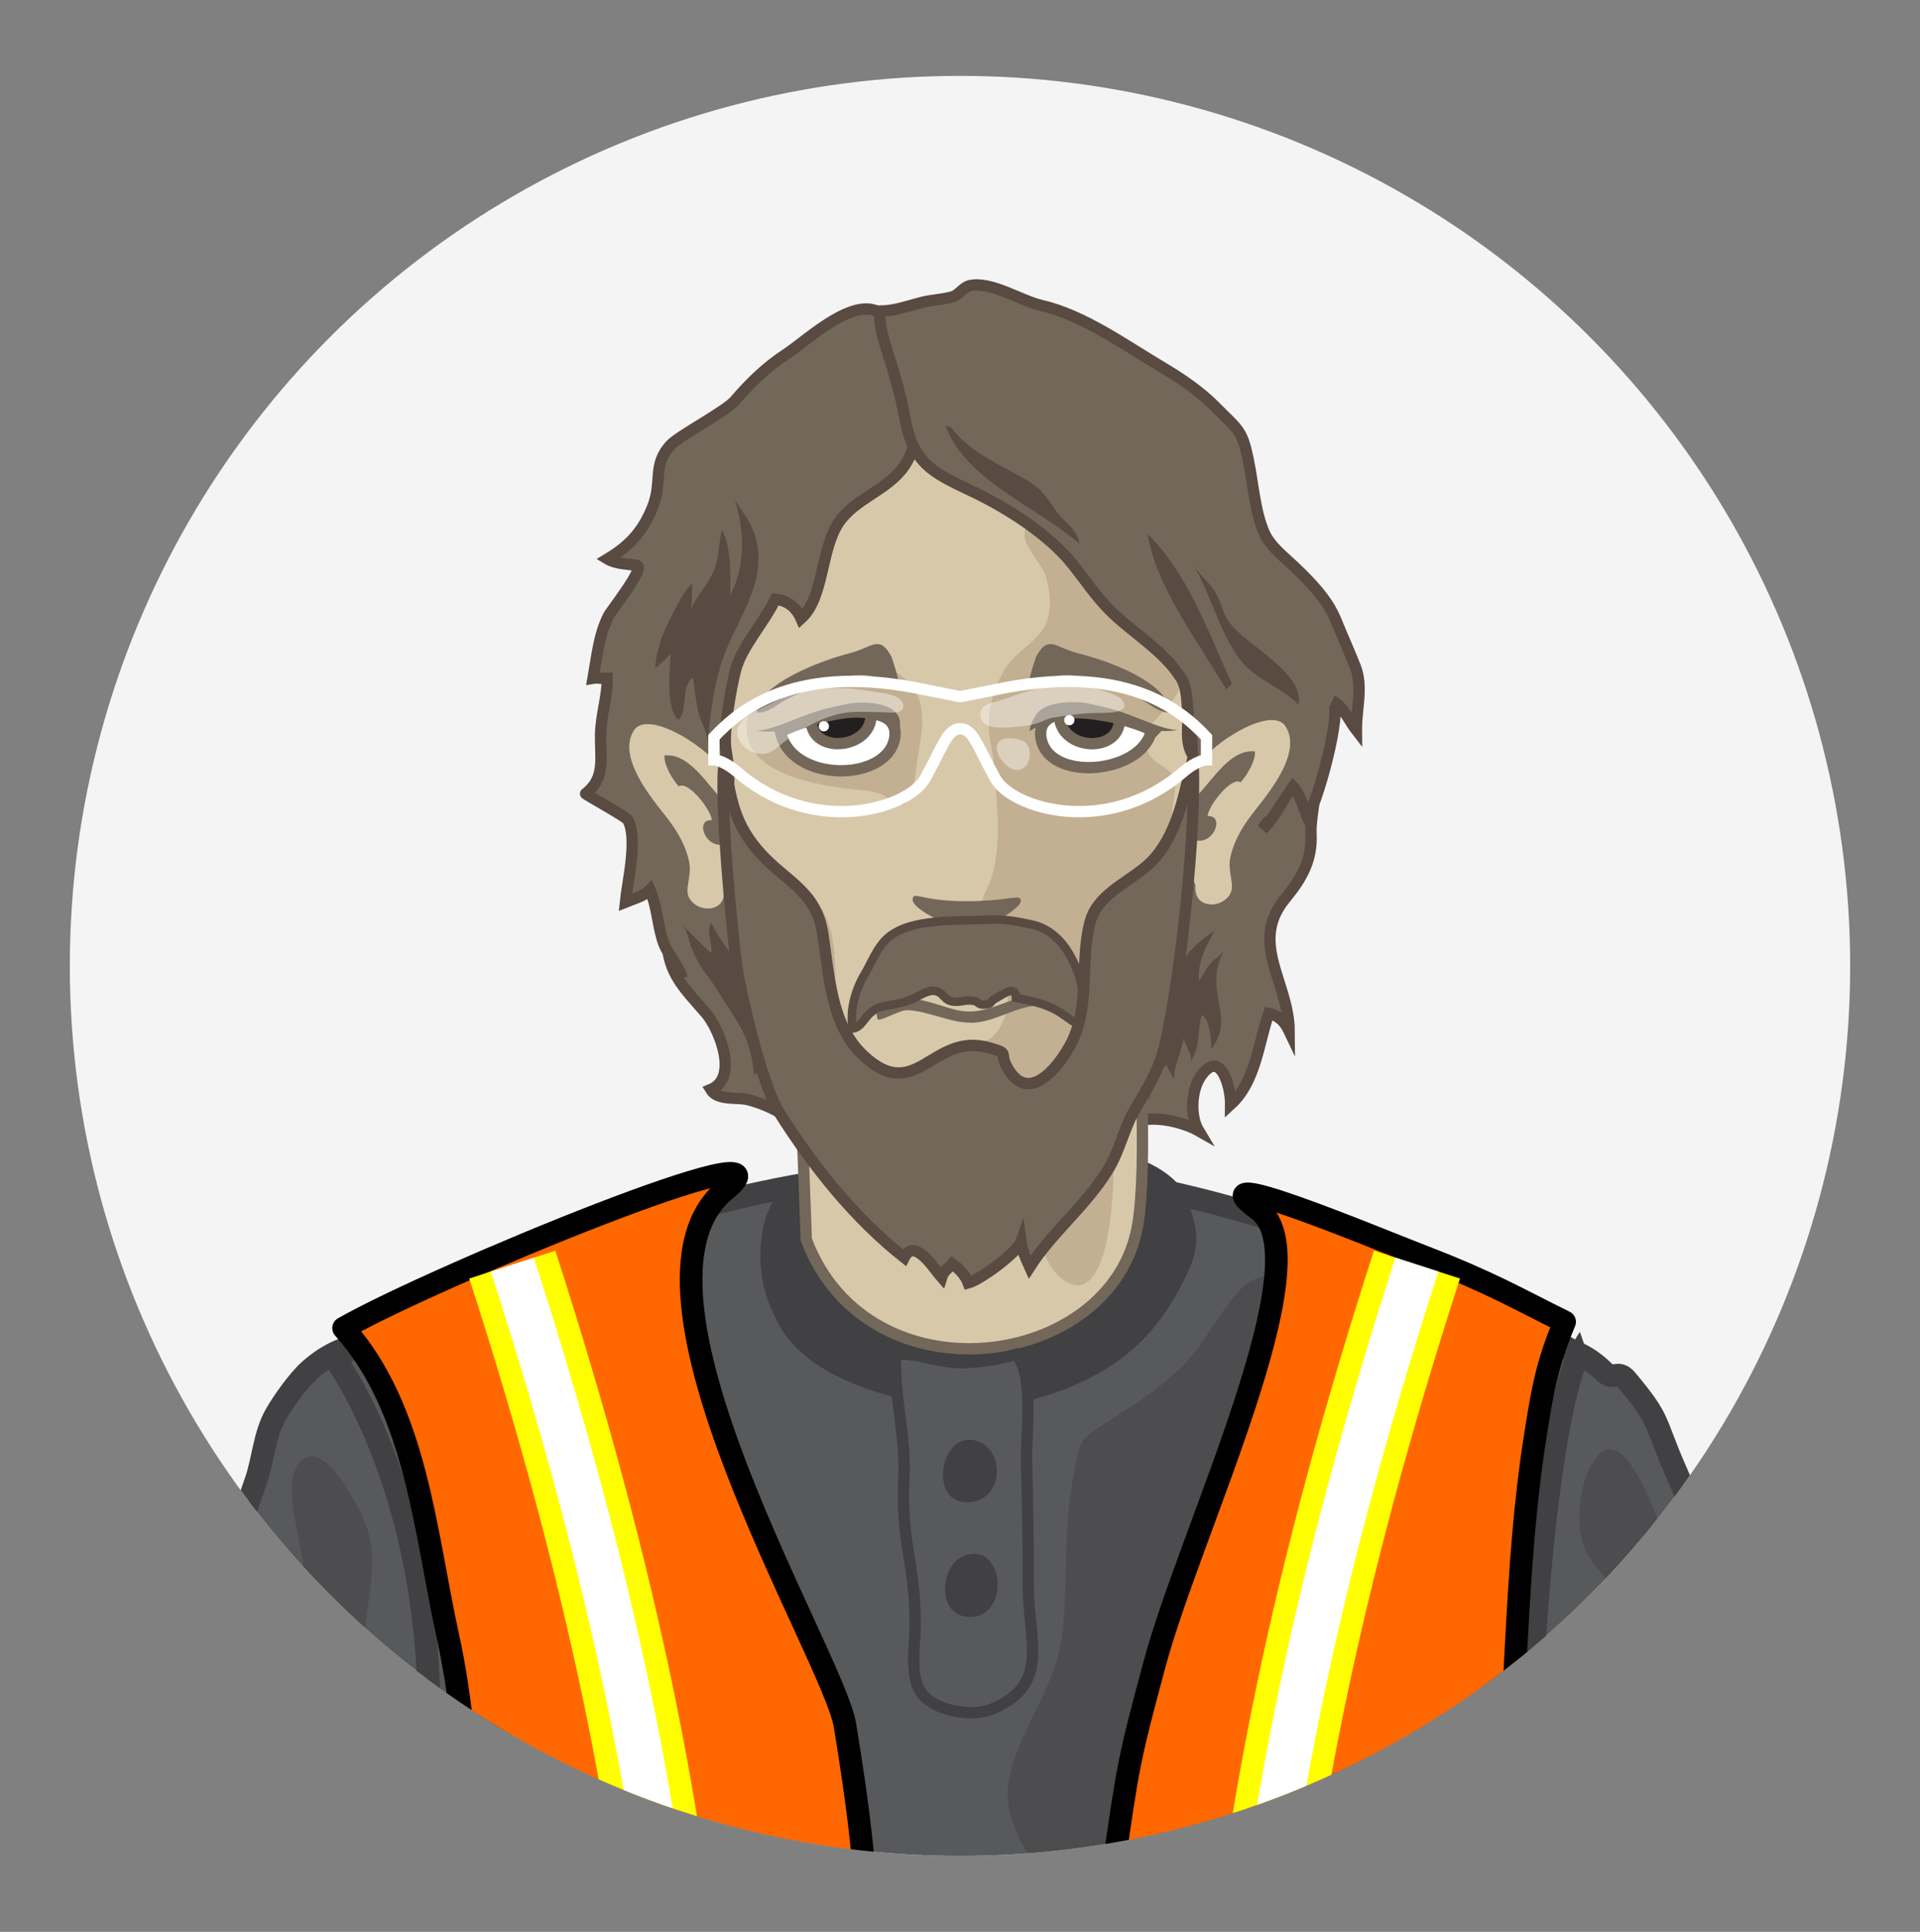 <?xml version="1.0" encoding="utf-8"?>
<!-- Generator: Adobe Illustrator 16.0.0, SVG Export Plug-In . SVG Version: 6.00 Build 0)  -->
<!DOCTYPE svg PUBLIC "-//W3C//DTD SVG 1.1//EN" "http://www.w3.org/Graphics/SVG/1.1/DTD/svg11.dtd">
<svg version="1.1" id="Layer_1" xmlns="http://www.w3.org/2000/svg" xmlns:xlink="http://www.w3.org/1999/xlink" x="0px" y="0px"
	 width="169.785px" height="170.857px" viewBox="1032.787 0 169.785 170.857" enable-background="new 1032.787 0 169.785 170.857"
	 xml:space="preserve">
<rect x="1032.787" y="0" width="169.785" height="170.857" fill="#808080" stroke="none"/>
<g>
	<defs>
		<circle id="XMLID_6_" cx="1117.679" cy="85.428" r="78.717"/>
	</defs>
	<use xlink:href="#XMLID_6_"  overflow="visible" fill="#F4F4F4"/>
	<clipPath id="XMLID_16_">
		<use xlink:href="#XMLID_6_"  overflow="visible"/>
	</clipPath>
	<g clip-path="url(#XMLID_16_)">
		<path fill="#58595B" stroke="#414042" stroke-width="2" stroke-miterlimit="10" d="M1076.821,147.139
			c-0.76-5.866-2.398-11.68-4.014-17.521c-0.727-2.629-1.6-5.031-2.869-7.495c-2.18-4.229-6.336-3.952-9.727-0.983
			c-1.023,0.896-2.383,2.816-3.039,3.965c-1.021,1.789-1.1,3.957-1.752,5.861c-2.57,7.488-5.688,15.114-7.758,22.746
			c-2.734,10.081-3.756,20.275-4.814,30.623c-0.949,9.256-5.822,24.553,6.58,28.127c20.43,5.889,26.465-39.477,27.406-52.707
			C1077.139,155.481,1077.375,151.415,1076.821,147.139z"/>
		<path fill="#58595B" stroke="#414042" stroke-width="2" stroke-miterlimit="10" d="M1174.581,121.278
			c0.926,0.911,1.234-0.203,2.047,0.77c3.045,3.651,2.336,3.414,4.246,7.811c6.908,15.892,8.689,24.871,13.294,41.404
			c1.589,5.705,2.189,8.027,2.692,29.229c0.127,5.328-5.707,6.162-11.057,6.023c-6.385-0.162-12.789-4.104-14.637-9.691
			c-3.814-11.535-3.531-23.1-4.73-34.912c-0.449-4.396-1.162-8.764-1.871-13.156c-1.055-6.539-1.094-13.098-2.158-19.668
			C1161.211,121.721,1168.975,115.775,1174.581,121.278z"/>
		<path fill="#58595B" stroke="#414042" stroke-width="2" stroke-miterlimit="10" d="M1118.725,103.385
			c-28.833,0-56.333,16.762-56.333,16.762s8.333,11.166,8.333,31.5c0,20.332,7,29.5,7,29.5s-3,19.467,0.167,31.799
			c0,8.143-4.262,16.342-4.781,24.564c-0.729,11.537,12.71,10.438,21.81,12.283c9.033,1.832,18.246,2.988,27.472,2.988
			c8.675,0,17.319-0.92,25.821-2.67c4.367-0.896,12.115-1.039,13.856-6.23c0.813-2.43-0.501-4.664-0.965-7.078
			c-0.882-4.588-0.865-9.701-0.713-14.355c0.333-10.168,2.999-6.634,2.833-23.301c-0.166-16.668,0.014-25.089-0.5-28.167
			c-0.5-3,4.334-6.5,5.834-27s3.833-24.167,3.833-24.167S1145.391,103.385,1118.725,103.385z"/>
		<path fill="#414042" d="M1130.513,102.007c2.386-0.227,6.166,1.619,6.989,3.57c1.029,2.436,1.572,4.129,0.451,6.641
			c-2.027,4.537-4.641,7.562-8.939,9.727c-3.428,1.725-8.559,3.064-12.504,2.535c-4.926-0.66-12.297-2.579-14.85-7.328
			c-1.469-2.732-1.986-5.43-1.412-8.428c0.677-3.537,3.005-5.164,6.757-5.576L1130.513,102.007z"/>
		<path fill="#736759" stroke="#594A42" stroke-miterlimit="10" d="M1146.453,79.448c-3.252,3.941,0.31,7.42,0.337,11.746
			c-0.348-0.734-0.878-1.381-1.808-1.562c-0.916,2.64-1.144,6.028-3.37,8.054c0.018-1.543-0.914-5.067-2.672-2.447
			c-0.803,1.197-0.932,3.488-0.154,4.776c-1.221-0.696-3.492-1.281-5-0.94c-3.036,0.686-4.221,1.865-4.357,5.133
			c-2.811-1.002-6.113-1.273-9.137-1.296c-1.325-0.01-2.533,0.028-3.832-0.29c-1.864-0.457-3.443-1.402-5.326-1.809
			c-2.139-0.463-4.213-1.006-6.352-1.23c-0.61-0.064-1.57,0.076-2.129-0.203c-0.366-0.184-0.407-0.654-0.646-0.814
			c-0.824-0.553-2.073-1.047-3.026-1.3c-0.976-0.258-2.738,0.112-3.348-0.904c2.513-1.018,0.759-5.358-0.386-6.705
			c-1.82-2.14-3.464-3.542-3.461-6.578c0.002-2.586,0.223-5.271-0.028-7.844c-0.12-1.237-0.419-2.427-0.714-3.37
			c-0.379-1.214-2.717-6.092-1.262-7.139c0.397-0.286,3.223,0.356,4.012,0.354c2.067-0.007,4.111-0.173,6.168-0.167
			c4.025,0.014,7.976-0.481,12.002-0.296c6.996,0.321,14.021,0.13,21.024,0.13c2.445,0,4.958,0.03,7.396-0.16
			c1.907-0.148,3.399-0.877,5.438-0.711c1.584,0.129,1.152,0.575,1.672,1.992c0.465,1.266,1.202,1.91,1.458,3.176
			c0.296,1.467-0.302,3.197-0.231,4.707C1148.827,76.007,1147.965,77.614,1146.453,79.448z"/>
		<path fill="#D7C8AA" stroke="#736759" stroke-miterlimit="10" d="M1103.594,89.329c-0.264,3.412,0.465,18.318,0.486,20.297
			c5.479,14.521,27.145,11.521,29.318-1.301c0.891-5.253,0.099-17.658-0.021-19.94C1122.892,98.358,1113.892,95.313,1103.594,89.329
			z"/>
		<path fill="#C3AF92" d="M1127.122,113.388c-2.646-1.495-2.977-6.765-4.9-9.055c-0.668-0.796-2.482-1.382-3.402-2.077
			c-1.804-1.365-6.01-3.148-5.707-5.739c0.234-2.011,11.708-10.194,13.918-10.55C1131.739,85.212,1133.508,116.999,1127.122,113.388
			z"/>
		<path fill="#D7C8AA" stroke="#736759" stroke-miterlimit="10" d="M1117.655,102.893c10.404,0,19.49-16.734,20.297-21.734
			c0.806-5,1.482-9.012,3.096-16.679c5.867-27.89-8.322-34-22.586-34c-14.924,0-30.068,6.11-24.201,34
			c1.615,7.667,2.291,11.679,3.098,16.679C1098.164,86.159,1108.059,102.893,1117.655,102.893z"/>
		<path fill="#C3AF92" d="M1098.797,64.271c0.025-3.204,4.251-4.38,6.713-5.142c2.475-0.766,5.232-0.885,7.293,0.891
			c2.213,1.907,1.504,4.749,1.078,7.345c-0.105,0.641-0.311,3.552-1.25,3.807c-0.602,0.163-1.422-0.769-1.979-0.964
			c-1.021-0.361-2.346-0.344-3.451-0.519c-2.822-0.446-7.985-1.334-8.381-4.967C1098.803,64.568,1098.795,64.417,1098.797,64.271z"
			/>
		<path fill="#C3AF92" d="M1132.139,49.299c-1.598-1.204-3.666-1.934-5.281-3.054c-1.061-0.736-3.617-1.092-3.455,1.225
			c0.069,0.982,1.521,2.446,1.853,3.491c0.401,1.261,0.535,2.57,0.146,3.854c-0.518,1.705-2.527,2.643-3.521,4.029
			c-1.06,1.479-1.654,3.492-1.654,5.305c0.001,1.341,0.422,2.507,0.5,3.833c0.192,3.23,0.707,6.692-0.333,9.843
			c-0.196,0.595-0.88,1.739-0.837,2.325c0.066,0.876,1.283,1.744,1.712,2.67c0.487,1.051,0.58,1.934,0.625,3.162
			c0.075,2.063,0.204,4.218-1.329,5.709c-1.01,0.98-4.742,0.5-4.312,2.096c0.146,0.541,2.654,0.723,3.034,1.502
			c0.498,1.021-0.808,2.669-0.237,3.87c0.891,1.88,2.621,0.027,3.545-0.634c3.807-2.727,7.34-5.223,9.133-9.543
			c1.192-2.873,3.031-6.627,3.8-9.719c0.599-2.406,0.72-4.935,0.904-7.397c0.062-0.818,0.466-2.351,0.132-3.15
			c-0.363-0.873-1.674-1.097-2.17-2.024c-0.326-0.607-0.357-1.223-0.223-1.867c0.131-0.634,1.664-2.03,1.912-2.36
			c1.162-1.545,1.293-1.57,0.635-3.447C1135.548,55.686,1135.049,51.49,1132.139,49.299z"/>
		<path fill="#FFFFFF" stroke="#736759" stroke-miterlimit="10" d="M1101.788,64.639c0.82,4.612,9.463,4.59,10.115,0.631
			c0.681-4.125-9.127-1.489-10.361-0.314"/>
		<path fill="#FFFFFF" stroke="#736759" stroke-miterlimit="10" d="M1134.6,64.639c-0.838,3.815-9.102,4.59-9.756,0.631
			c-0.68-4.125,9.129-1.489,10.361-0.314"/>
		<path fill="#736759" stroke="#594A42" stroke-miterlimit="10" d="M1096.617,73.18c0.397-3.668,0.962-3.323,0.364-6.861
			c-0.256-1.515,0.443-5.457,0.846-7.028c0.538-2.096,2.521-4.204,3.52-6.287c1.061,0.08,1.85,0.718,2.274,1.7
			c2.056-1.837,1.725-6.152,3.362-8.525c1.455-2.109,4.284-2.827,5.736-4.92c1.758-2.531,1.158-5.718,0.2-8.445
			c-0.638-1.817-0.44-3.056-1.747-4.647c-2.227-2.71-6.931,1.894-8.879,3.165c-1.756,1.146-3.17,2.529-4.533,4.118
			c-0.79,0.921-4.887,3.071-5.65,3.885c-1.695,1.804-0.684,3.295-1.658,5.624c-0.871,2.083-1.999,3.309-3.942,4.479
			c0.708,0.428,1.725,0.441,2.585,0.567c0.832,0.122-2.291,4.04-2.507,4.475c-0.854,1.714-1,3.5-1.357,5.508
			c0.407-0.07,0.851,0.041,1.249,0.018c0.052,1.447-0.553,3.22-0.587,4.975c-0.039,2.057,0.465,3.833-1.323,5.212
			c-0.063,0.049,3.539,2.004,3.73,2.329c0.917,1.563-0.035,5.534-0.211,7.271c0.635-0.257,1.673-0.549,2.175-1.076
			c0.617,1.425,0.661,2.973,1.115,4.438c0.392,1.262,1.362,2.041,1.714,3.342"/>
		<path fill="#D7C8AA" stroke="#736759" stroke-linecap="round" stroke-linejoin="round" stroke-miterlimit="10" d="
			M1097.036,67.878c-0.869-1.801-7.037-6.175-8.658-3.477c-1.523,2.532,1.23,6.001,2.744,7.913c0.922,1.162,1.734,2.361,2.096,3.907
			c0.326,1.401-0.676,2.615,0.312,3.778c1.26,1.48,3.943,1.031,3.787-1.282"/>
		<path fill="#736759" stroke="#594A42" stroke-miterlimit="10" d="M1112.17,34.177c0.238,0.896,0.457,1.83,0.637,2.8
			c0.736,3.948,2.326,4.768,5.797,6.402c3.193,1.503,6.992,3.903,9.143,6.663c1,1.283,1.957,2.692,3.117,3.867
			c2.014,2.042,4.877,3.632,6.395,6.115c0.457,0.748,0.474,1.865,0.551,2.704c0.137,1.5-0.342,2.923,0.549,4.202
			c0.705,1.014,2.732,1.809,3.688,2.611c1.212,1.02,1.615,2.578,2.711,3.477c0.969-1.102,1.526-2.432,2.363-3.457
			c0.598,0.613,0.881,1.71,1.252,2.643c0.765-0.563,3.292-9.749,2.211-10.209c0.971,0.414,1.508,1.777,2.15,2.597
			c-0.02-1.842,0.603-3.848-0.092-5.613c-0.543-1.382-1.176-2.783-1.744-4.174c-0.744-1.82-2.244-3.341-3.705-4.733
			c-0.92-0.877-2.076-1.747-2.6-2.922c-0.812-1.821-0.988-4.331-1.392-6.331c-0.577-2.861-0.867-2.727-2.964-4.864
			c-1.254-1.278-2.953-2.445-4.516-3.375c-3.564-2.119-7.056-4.678-10.869-5.571c-1.854-0.434-4.375-2.131-6.267-1.755
			c-0.612,0.122-0.974,0.804-1.522,0.98c-0.785,0.252-1.877,0.289-2.717,0.502c-1.307,0.331-2.414,0.764-3.75,0.78
			c-0.119,1.4,0.529,3.142,0.942,4.477C1111.755,32.694,1111.969,33.422,1112.17,34.177z"/>
		<path fill="#736759" d="M1118.392,82.313c1.093,0.087,5.299-2.147,4.593-2.854c-0.27-0.27-1.396,0.246-4.736,0.246
			c-3.416,0-4.436-0.646-4.642-0.439C1112.68,80.194,1117.291,82.224,1118.392,82.313z"/>
		<path fill="#736759" d="M1125.205,88.96c-2.263-0.283-4.32,1.531-6.62,1.494c-1.924-0.031-3.678-1.044-5.576-1.111
			c-0.617-0.022-2.436,1.014-2.584,0.822c-0.239-0.307-0.031-1.211,0.053-1.559c0.059-0.243,0.215-1.402,0.652-1.325
			c0.33,0.058,0.08,0.457,0.211,0.646c0.444,0.635,2.077,0.367,2.738,0.49c1.119,0.208,2.186,0.639,3.288,0.907
			c1.659,0.403,3.05-0.161,4.573-0.737c1.149-0.436,3.1-0.084,4.043-0.794c0.303-0.228,0.222-0.627,0.506-0.829
			c0.614-0.438,0.891,1.66,0.955,2.047c0.031,0.183,0.145,0.527,0.008,0.692c-0.314,0.381-0.53-0.068-0.746-0.251
			C1126.317,89.124,1125.746,89.026,1125.205,88.96z"/>
		<path fill="#736759" stroke="#594A42" stroke-width="0.75" stroke-miterlimit="10" d="M1119.93,81.344
			c-2.52,0.143-6.461-0.164-8.531,1.514c-1.025,0.832-1.512,2.238-2.177,3.35c-0.778,1.295-1.345,3.219-1.017,4.758
			c0.706-0.08,1.018-0.947,1.564-1.395c0.665-0.545,0.865-0.512,1.688-0.67c0.827-0.156,1.351-0.246,2.108-0.592
			c0.581-0.266,1.312-0.811,1.986-0.648c0.733,0.176,0.702,0.834,1.571,0.93c0.675,0.072,1.061-0.217,1.837-0.061
			c0.349,0.068,0.323,0.338,0.833,0.32c0.789-0.027,0.465-0.246,1.012-0.535c0.627-0.334,1.795-1.27,1.823-0.072
			c1.3,0.281,2.479,0.488,3.644,1.143c0.834,0.471,1.602,1.287,2.546,1.389c0.139-3.127-1.097-8.207-4.788-9.01
			C1122.521,81.436,1121.458,81.259,1119.93,81.344z"/>
		<path fill="#231F20" stroke="#736759" stroke-miterlimit="10" d="M1109.821,63.238c0,3.034-5.258,3.519-5.307,0.476"/>
		<path fill="#231F20" stroke="#736759" stroke-miterlimit="10" d="M1126.461,63.327c0.153,3.113,5.424,3.329,5.324,0.22"/>
		<path fill="#736759" d="M1108,57.749c-2.232,0.566-8.146,2.625-8.281,5.269c1.023,0.083,1.893-0.816,2.786-1.254
			c1.161-0.569,2.316-1.028,3.513-1.458c2.32-0.835,4.076-0.962,6.193,0.604c0.459,0.338-0.533-2.709-0.602-2.838
			C1110.555,56.097,1109.924,57.261,1108,57.749z"/>
		<path fill="#736759" d="M1128.028,57.749c2.232,0.566,7.965,2.379,8.281,5.269c-1.023,0.083-1.893-0.816-2.786-1.254
			c-1.161-0.569-2.316-1.028-3.513-1.458c-2.32-0.835-4.076-0.962-6.193,0.604c-0.459,0.338,0.533-2.709,0.602-2.838
			C1125.473,56.097,1126.104,57.261,1128.028,57.749z"/>
		<path opacity="0.2" fill="#231F20" d="M1156.59,116.137c3.244,1.47,6.449,3.049,9.893,3.932
			c-0.359,5.789-0.614,11.819-0.898,17.914c-0.441,9.464-4.54,18.724-5.031,27.943c-0.206,3.869-0.658,7.736-0.914,11.605
			c-0.947,14.344,3.678,30.912-5.426,43.525c-1.436,1.99-0.412,1.16,0.324,2.699c0.892,1.865,1.398,3.912,2.106,5.893
			c1.507,4.213,1.075,9.678-0.296,13.924c-3.932,0.254-7.367,2.084-11.284,2.295c-4.647,0.248-9.15,0.576-13.8,1.014
			c-1.848,0.174-10.383,2.537-11.299,0.043c-0.693-1.885,5.305-5.486,6.477-6.316c4.695-3.336,14.975-6.031,16.053-12.543
			c-2.819-1.941-9.523,0.146-7.483-5.111c1.823-4.699,14.45-6.256,8.81-13.81c-2.184-2.923-6.717-3.743-9.08-6.838
			c-3.713-4.864-2.117-7.733-2.17-13.384c-0.057-5.924-3.148-13.463-5.396-18.895c-1.635-3.954-5.951-7.91-5.195-12.453
			c0.752-4.513,4.145-8.031,4.736-13.078c0.525-4.469,0.09-9.125,0.923-13.547c0.775-4.117,0.458-3.463,3.862-5.695
			c2.812-1.842,5.499-3.585,7.449-6.371c3.9-5.574,3.937-7.406,11.365-5.203C1152.468,114.319,1154.538,115.206,1156.59,116.137z"/>
		<path opacity="0.2" fill="#231F20" d="M1189.132,166.157c2.796,11.426,7.175,24.998-3.237,33.076
			c-1.267-5.602-1.195-11.541-1.824-17.216c-0.661-5.954-2.812-11.554-3.872-17.428c-0.897-4.977-0.638-10.111-1.655-15.074
			c-0.493-2.401-1.1-5.272-2.087-7.506c-0.889-2.01-2.962-3.337-3.68-5.437c-0.604-1.77-0.335-4.508,0.374-6.236
			c3.117-7.613,7.245,7.081,7.99,9.24c1.501,4.349,3.69,8.26,4.862,12.795C1187.182,156.935,1188.012,161.58,1189.132,166.157z"/>
		<path opacity="0.2" fill="#231F20" d="M1070.878,177.231c-0.072-0.935-0.261-1.842-0.599-2.707
			c-1.469-3.745-2.179-7.233-2.701-11.172c-0.852-6.41-3.072-13.1-2.467-19.58c0.251-2.681,0.984-5.363,0.301-8.073
			c-0.5-1.981-3.943-8.681-6.055-6.457c-2.084,2.196,0.834,8.39,0.229,11.329c-0.57,2.768-2.373,5.048-1.867,7.996
			c0.605,3.522,3.125,6.636,3.162,10.287c0.051,4.924,0.867,10.289-0.139,15.076c-1.186,5.635-2.556,11.232-4.045,16.794
			c-1.096,4.091-4.68,17.442,4.193,10.739c3.893-2.94,5.986-8.35,7.503-12.803C1069.579,185.184,1071.168,180.995,1070.878,177.231z
			"/>
		<path fill="#58595B" stroke="#414042" stroke-miterlimit="10" d="M1112.717,130.779c0.197-3.805-0.907-7.329-0.73-11.012
			c1.912-0.1,3.176,0.56,5.018,0.712c1.896,0.158,4.024-0.229,5.646-0.709c1.639,1.934,0.842,7.035,0.91,9.391
			c0.107,3.699,0.156,7.399,0.156,11.101c0,4.8,1.988,8.688-3.123,10.862c-1.762,0.748-4.792,0.291-6.146-1.176
			c-1.316-1.426-0.731-4.352-0.731-6.275C1113.717,138.052,1112.424,136.477,1112.717,130.779z"/>
		<path fill="#414042" d="M1118.922,132.797c2.629-0.528,2.716-4.726,0.113-5.393
			C1115.724,126.554,1114.786,133.629,1118.922,132.797z"/>
		<path fill="#414042" d="M1118.17,142.979c3.914,0.539,3.637-6.503,0.028-5.439C1115.967,138.198,1115.54,142.618,1118.17,142.979z
			"/>
		<path fill="#C3AF92" d="M1097.725,68.533c-0.096,3.04,1.029,5.396,2.982,7.488c1.545,1.653,3.794,2.697,4.888,4.638
			c1.706,3.025,0.989,9.098,0.438,12.514c-1.004-0.133-2.678-3.035-3.342-3.961c-1.727-2.407-2.486-4.773-3.457-7.539
			c-0.262-0.744-2.893-10.105-1.343-9.973"/>
		<path fill="#594A42" d="M1116.392,37.647c1.833,4.896,8.072,7.154,11.845,10.441c-0.172-1.291-1.324-1.869-1.991-2.804
			c-0.887-1.243-1.307-2.071-2.854-2.93c-2.233-1.24-5.002-2.496-6.499-4.541"/>
		<path fill="#594A42" d="M1141.725,60.48c-2.08-4.529-3.835-9.64-7.451-13.271c0.705,4.657,4.535,9.641,6.951,13.771"/>
		<path fill="#594A42" d="M1147.616,62.339c-1.427-1.508-3.635-2.159-4.988-3.783c-1.148-1.38-1.953-3.378-2.635-5.017
			c-0.523-1.258-1.154-2.777-1.871-3.929c0.525,1.074,1.321,1.601,1.975,2.515c0.637,0.89,0.738,2.009,1.373,2.891
			C1142.937,57.059,1148.168,59.492,1147.616,62.339z"/>
		<path fill="#736759" d="M1096.5,70.555c-1.26-1.289-2.828-3.971-4.951-3.74c-0.07,0.852,0.713,2.114,1.256,2.734
			c0.832-0.572,2.951,2.199,2.92,2.997c-1.539-0.122-0.545,2.626,1.164,2.103c0.01-0.143-0.008-0.287-0.037-0.43"/>
		<path fill="#D7C8AA" stroke="#736759" stroke-linecap="round" stroke-linejoin="round" stroke-miterlimit="10" d="
			M1138.274,67.517c0.867-1.8,7.035-6.175,8.658-3.477c1.523,2.532-1.232,6.001-2.746,7.912c-0.92,1.163-1.732,2.362-2.094,3.907
			c-0.328,1.401,0.676,2.615-0.314,3.778c-1.26,1.481-3.943,1.032-3.785-1.282"/>
		<path fill="#736759" d="M1138.809,70.196c1.258-1.289,2.826-3.971,4.951-3.741c0.068,0.851-0.715,2.114-1.256,2.735
			c-0.834-0.572-2.951,2.199-2.922,2.996c1.541-0.121,0.547,2.627-1.162,2.104c-0.01-0.143,0.008-0.287,0.037-0.43"/>
		<path opacity="0.2" fill="#231F20" d="M1083.625,221.919c-0.043,0.105-0.084,0.207-0.127,0.311
			c-2.488,6.07-5.492,13.529-4.76,20.111c-4.875-0.352-1.023-11.211,0.094-13.961c2.225-5.48,3.273-9.107,2.467-15.079
			c-0.682-5.056-0.865-10.62-1.051-15.974c-0.158-4.562,1.605-9.458,0.973-13.949c-0.484-3.43-2.301-7.111-3.23-10.516
			c-2.553-9.346-5.91-18.787-3.973-28.632c0.018-0.087,2.16-6.772,2.713-4.981c2.469,7.982,1.645,16.697,2.838,24.951
			c0.447,3.09,0.484,7.231,2.09,10.168c4.016,7.338,5.309,1.558,8.756-2.08c-0.598,0.631-0.318,8.385-0.598,9.846
			c-0.703,3.692-1.893,7.276-2.562,10.978c-1.135,6.259-0.057,12.152-0.49,18.389C1086.52,215.042,1085.026,218.52,1083.625,221.919
			z"/>
		<path fill="#736759" d="M1107.652,62.266c1.491-0.304,5.063-0.217,4.701,2.057c-0.649,0.022-1.173-0.387-1.78-0.563
			c-2.512-0.729-4.305,0.102-6.86,0.536c-1.246,0.212-2.878,0.643-4.119,0.271c0.713,0.214,2.97-0.742,3.798-1.069
			C1104.862,62.918,1105.871,62.629,1107.652,62.266z"/>
		<path fill="#736759" d="M1128.967,62.211c-1.154-0.235-3.564-0.138-4.382,0.777c-0.321,0.36-0.739,1.177-0.741,1.675
			c2.948-1.891,5.896-0.96,9.062-0.421c1.246,0.212,2.879,0.643,4.119,0.272c-0.711,0.213-2.969-0.743-3.797-1.07
			C1131.758,62.863,1130.75,62.574,1128.967,62.211z"/>
		<circle fill="#FFFFFF" cx="1105.642" cy="64.232" r="0.453"/>
		<circle fill="#FFFFFF" cx="1127.348" cy="63.693" r="0.454"/>
		<path fill="#594A42" d="M1096.923,57.676c-0.966,2.44-1.316,5.387-1.563,7.996c-0.018-1.021-0.663-1.892-0.861-2.883
			c-0.189-0.944-0.297-1.943-0.42-2.878c-1.125,0.77-0.418,3.005-1.33,3.753c-1.133-1.209-0.703-4.266-0.662-5.834
			c-0.383,0.443-0.933,0.878-1.357,1.282c0.055-1.418,0.603-3.003,1.231-4.198c0.567-1.078,1.183-2.521,2.046-3.317
			c-0.023,0.73-0.057,1.595-0.068,2.211c0.451-1.064,1.335-2.015,1.816-2.976c0.621-1.242,0.565-2.627,0.855-3.961
			c0.821,1.265,0.811,4.22,0.729,5.809c1.464-2.751,1.236-5.812,0.416-8.558c0.533,1.006,1.335,1.885,1.73,3.044
			C1100.817,51.068,1098.258,54.302,1096.923,57.676z"/>
		<path fill="#594A42" d="M1095.523,86.538c0.756,1.062,1.399,2.201,2.138,3.301c1.086,1.615,1.683,3.343,1.793,5.265
			c0.67-0.504,0.765-1.308,1.135-2.032c0.628,0.885,1.137,1.623,2.283,1.74c-0.214-0.7-0.85-1.338-1.256-1.942
			c-0.855-1.268-1.084-2.896-1.675-4.341c-0.502-1.227-0.93-2.396-1.812-3.381c-0.958-1.072-1.818-2.223-2.441-3.536
			c-0.49,0.854,0.139,1.771-0.008,2.67c-0.887-0.718-1.664-1.667-2.56-2.46c0.429,0.38,0.633,1.589,0.86,2.123
			c0.316,0.74,0.662,1.436,1.156,2.074C1095.269,86.188,1095.397,86.362,1095.523,86.538z"/>
		<path fill="#594A42" d="M1134.837,90.661c-0.255,0.609-0.479,1.238-0.562,1.895c-0.207,1.654,0.005,3.429,0.176,5.031
			c-0.142-1.515,0.674-2.32,1.477-3.479c-0.066,0.097,0.617,1.183,0.684,1.341c-0.021-1.323,0.67-2.35,0.842-3.663
			c0.15,0.748,0.695,1.325,0.683,2.095c0.217-0.571,0.395-0.771,0.521-1.39c0.172-0.85,0.133-1.94,0.416-2.731
			c0.723,0.403,0.809,2.276,0.832,3.033c1.297-1.795,0.846-2.932,0.527-4.958c-0.217-1.374-0.073-2.489,0.569-3.699
			c-0.458,0.489-0.966,0.778-1.359,1.326c-0.311,0.431-0.532,0.896-0.837,1.294c-0.117-1.723,0.604-2.971,1.367-4.434
			c-1.156,0.758-2.547,1.947-3.118,3.236c-0.616,1.389-1.204,2.788-1.815,4.185C1135.106,90.044,1134.967,90.35,1134.837,90.661z"/>
		<path fill="#736759" stroke="#594A42" stroke-miterlimit="10" d="M1121.135,92.95c-0.18-0.073-0.45-0.156-0.861-0.277
			c-5.053-1.473-6.453,5.15-11.207,0.615c-2.84-2.711-2.948-7.155-3.534-10.782c-0.589-3.647-3.178-4.522-5.401-6.932
			c-2.381-2.579-2.752-4.865-3.256-8.302c-0.604,2.272,0.762,16.725,1.184,18.965c0.545,2.895,2.18,9.871,3.693,12.259
			c2.964,4.679,6.586,9.24,10.994,12.72c0.922-1.844,2.709,1.098,3.305,1.764c0.178-0.592,0.639-0.828,0.945-1.201
			c0.615,0.445,1.151,0.994,1.411,1.691c1.033-0.281,4.322-2.665,4.665-3.641c0.111,0.812,0.432,1.474,0.773,2.229
			c1.969-3.069,4.904-5.345,6.904-8.571c1.065-1.719,1.414-3.682,2.411-5.385c1.014-1.729,2.079-3.387,2.583-5.459
			c1.393-5.713,2.908-19.572,2.527-25.562c-0.748,3.008-1.249,6.259-3.289,8.715c-1.711,2.062-5.082,2.957-5.812,5.793
			c-0.938,3.644,0.11,7.509-1.785,10.919c-1.179,2.12-3.748,5.173-5.546,1.87C1121.261,93.316,1121.772,93.206,1121.135,92.95z"/>
		<circle fill="none" stroke="#58595B" stroke-width="2" stroke-miterlimit="10" cx="1144.499" cy="149.979" r="10"/>
		<circle fill="none" stroke="#58595B" stroke-width="2" stroke-miterlimit="10" cx="1144.498" cy="149.979" r="4.917"/>
		
			<path fill="#FF6700" stroke="#000000" stroke-width="2" stroke-linecap="round" stroke-linejoin="round" stroke-miterlimit="10" d="
			M1096.934,105.229c-10.5,8.625,9.561,41.194,10.57,47.352c1.113,6.795,2.001,13.156,2.001,20.201
			c0,5.807,0.778,43.987,0.769,49.715c-0.007,4.068,0.241,9.629-4.205,11.494c-7.266,3.051-21.986-0.432-29.439-2.967
			c-3.07-1.045-4.737-15.08-3.57-22.545c1.362-8.716,1-18.23,1-27.502c0-12.016,0.93-24.461-1.672-36.293
			c-2-9.089-2.767-20.034-9.218-27.222C1071.307,112.831,1104.09,99.351,1096.934,105.229z"/>
		
			<path fill="#FF6700" stroke="#000000" stroke-width="2" stroke-linecap="round" stroke-linejoin="round" stroke-miterlimit="10" d="
			M1144.059,106.979c5.829,4.25-5.947,28.234-9.167,40.167c-2.302,8.532-2.363,9.11-3.628,17.896
			c-1.021,7.107-1.869,14.27-2.431,21.415c-0.74,9.413-0.91,18.858-0.946,28.297c-0.02,5.224-1.338,16.411,3.859,19.231
			c8.273,4.488,24.77,0.018,32.066-5.006c0,0,2.746,1.5,1.295-26.904c-0.671-13.136-0.834-26.298,0.579-39.377
			c1.276-11.812,1.009-23.947,2.856-35.627c0.609-3.852,0.988-6.292,2.605-10.162c-4.257-2.096-6.424-3.43-12.406-5.744
			C1154.167,109.395,1138.229,102.729,1144.059,106.979z"/>
		<path fill="none" stroke="#FFFFFF" stroke-miterlimit="10" d="M1120.645,61.033l-2.946,0.587l-2.946-0.587
			c-11.5-2.5-16.5,1.667-18.834,4.167v2c0,0,0.834,0,2.167,1.166c6.667,5.668,15,3.167,16.5,0.5c1.5-2.666,1.937-4.413,3.113-4.413
			s1.613,1.747,3.113,4.413c1.5,2.667,9.833,5.168,16.5-0.5c1.333-1.166,2.167-1.166,2.167-1.166v-2
			C1137.145,62.699,1132.145,58.533,1120.645,61.033z"/>
		<path opacity="0.4" fill="#FFFFFF" d="M1112.642,62.617c0.175-0.585-0.516-0.996-0.948-1.134
			c-0.625-0.199-1.288-0.239-1.932-0.354c-1.021-0.182-2.136-0.27-3.172-0.269c-1.107,0.001-2.203,0.158-3.281,0.402
			c-0.921,0.208-1.775,0.69-2.628,1.104c-0.952,0.462-2.997,1.318-2.673,2.669c0.26,1.074,1.287,1.737,2.404,1.629
			c0.646-0.062,1.164-0.621,1.689-1.027c1.758-1.354,4.025-2.619,6.32-2.678c0.848-0.021,1.686,0.026,2.527,0.034
			C1111.398,62.998,1112.469,63.195,1112.642,62.617z"/>
		<path opacity="0.4" fill="#FFFFFF" d="M1125.947,63.461c-0.585,0.085-1.095,0.436-1.679,0.574c-0.68,0.16-1.376,0.243-2.072,0.285
			c-0.625,0.038-1.502,0.093-2.07-0.166c-0.561-0.255-0.828-0.821-0.544-1.389c0.296-0.592,1.257-0.667,1.837-0.871
			c1.525-0.535,3.059-1.126,4.69-1.222c0.724-0.042,1.386-0.135,2.104-0.032c0.764,0.109,1.498,0.242,2.232,0.482
			c0.404,0.132,1.334,0.449,1.602,0.825c0.854,1.203-1.639,1.11-2.229,1.11C1128.495,63.056,1127.266,63.27,1125.947,63.461z"/>
		<path opacity="0.4" fill="#FFFFFF" d="M1122.347,68.046c0.726,0.25,1.353-0.273,1.466-0.975c0.105-0.658-0.008-1.339-0.686-1.599
			c-0.535-0.205-1.613-0.355-2.037,0.167C1120.49,66.382,1121.631,67.798,1122.347,68.046z"/>
		<g>
			<path fill="#FFFF00" d="M1095.057,233.643l-7.998-0.166c0.094-4.543,0.514-9.273,0.959-14.281
				c1.871-21.085,4.436-49.962-13.733-106.119l7.611-2.463c18.67,57.706,16.022,87.52,14.091,109.289
				C1095.554,224.772,1095.146,229.37,1095.057,233.643z"/>
			<path fill="#FFFFFF" d="M1093.058,233.602l-3.999-0.082c0.093-4.477,0.51-9.174,0.951-14.148
				c1.887-21.256,4.471-50.366-13.822-106.91l3.805-1.232c18.545,57.319,15.919,86.898,14.002,108.498
				C1093.559,224.63,1093.148,229.26,1093.058,233.602z"/>
		</g>
		<g>
			<path fill="#FFFF00" d="M1141.12,233.643l7.998-0.166c-0.094-4.543-0.514-9.273-0.959-14.281
				c-1.871-21.085-4.436-49.962,13.733-106.119l-7.611-2.463c-18.67,57.706-16.022,87.52-14.091,109.289
				C1140.623,224.772,1141.031,229.37,1141.12,233.643z"/>
			<path fill="#FFFFFF" d="M1143.119,233.602l3.999-0.082c-0.093-4.477-0.51-9.174-0.951-14.148
				c-1.887-21.256-4.471-50.366,13.822-106.91l-3.805-1.232c-18.545,57.319-15.919,86.898-14.002,108.498
				C1142.618,224.63,1143.029,229.26,1143.119,233.602z"/>
		</g>
	</g>
</g>
</svg>
